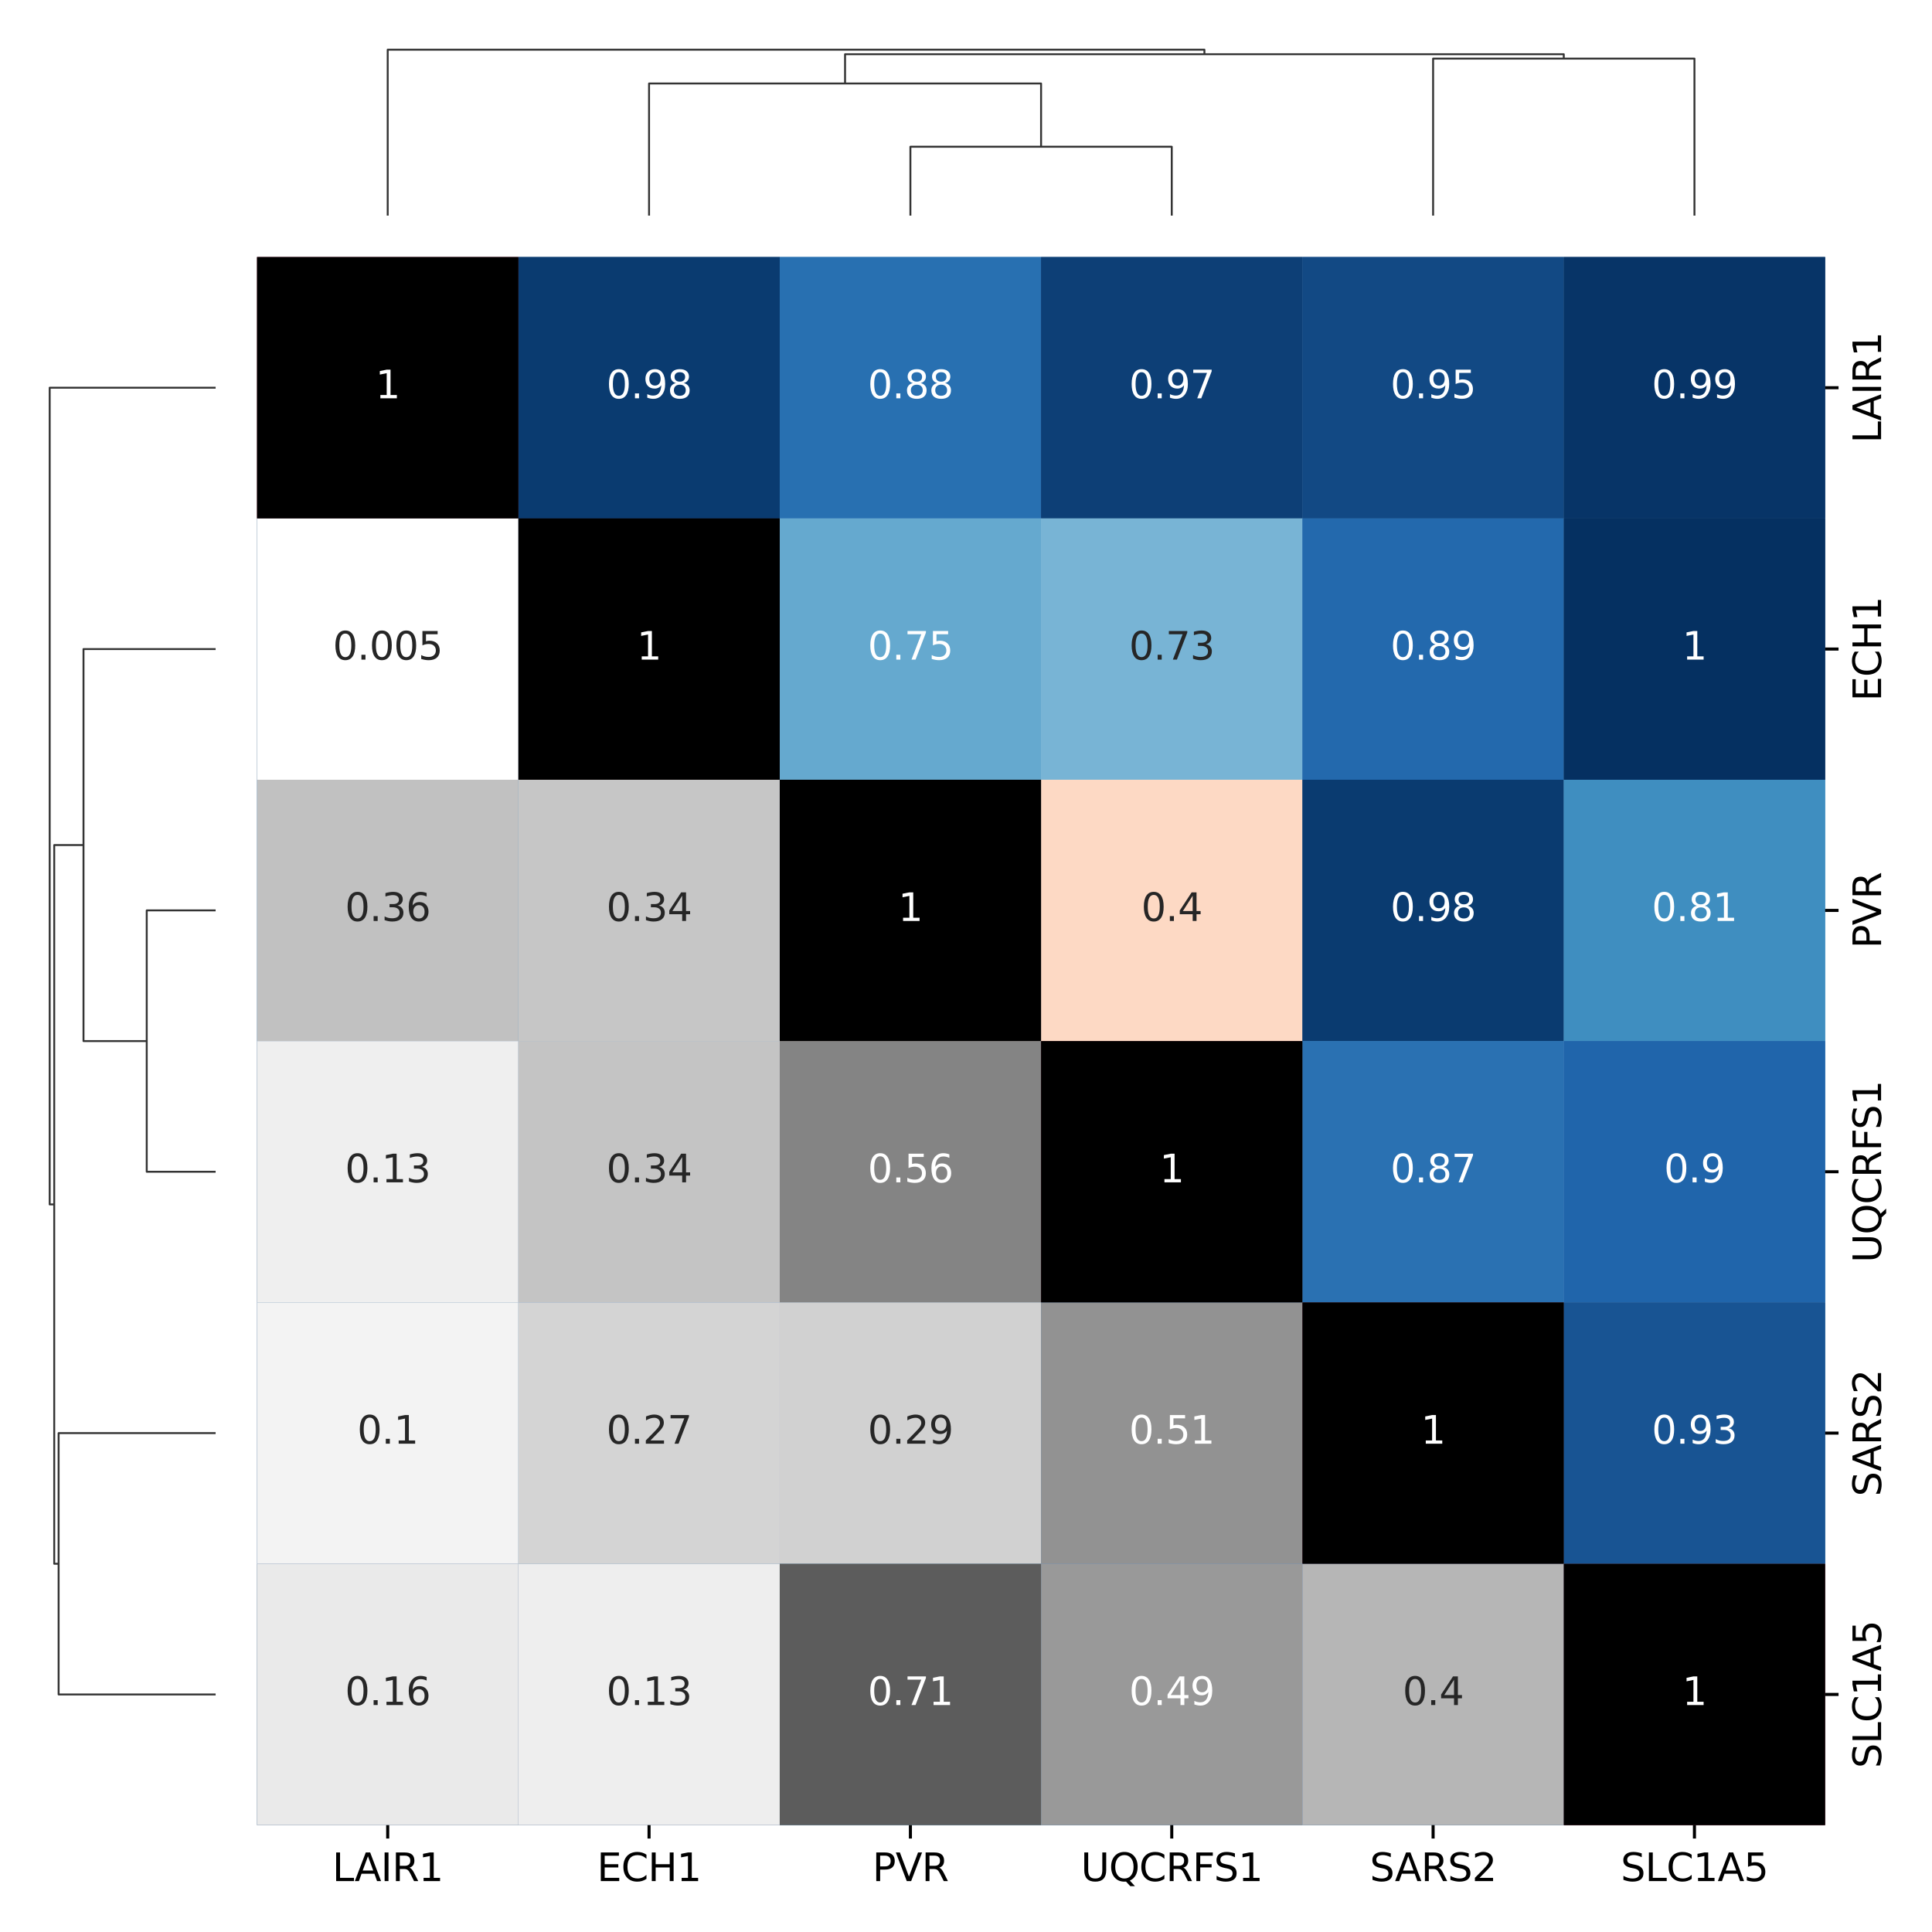<?xml version="1.0" encoding="utf-8" standalone="no"?>
<!DOCTYPE svg PUBLIC "-//W3C//DTD SVG 1.1//EN"
  "http://www.w3.org/Graphics/SVG/1.1/DTD/svg11.dtd">
<svg xmlns:xlink="http://www.w3.org/1999/xlink" width="504pt" height="504pt" viewBox="0 0 504 504" xmlns="http://www.w3.org/2000/svg" version="1.1">
 <defs>
  <style type="text/css">*{stroke-linejoin: round; stroke-linecap: butt}</style>
 </defs>
 <g id="figure_1">
  <g id="patch_1">
   <path d="M 0 504 
L 504 504 
L 504 0 
L 0 0 
z
" style="fill: #ffffff"/>
  </g>
  <g id="axes_1">
   <g id="LineCollection_1">
    <path d="M 56.252 237.497 
L 38.277 237.497 
L 38.277 305.675 
L 56.252 305.675 
" clip-path="url(#p109a565d0f)" style="fill: none; stroke: #333333; stroke-width: 0.5"/>
    <path d="M 56.252 169.319 
L 21.783 169.319 
L 21.783 271.586 
L 38.277 271.586 
" clip-path="url(#p109a565d0f)" style="fill: none; stroke: #333333; stroke-width: 0.5"/>
    <path d="M 56.252 373.853 
L 15.291 373.853 
L 15.291 442.031 
L 56.252 442.031 
" clip-path="url(#p109a565d0f)" style="fill: none; stroke: #333333; stroke-width: 0.5"/>
    <path d="M 21.783 220.452 
L 14.146 220.452 
L 14.146 407.942 
L 15.291 407.942 
" clip-path="url(#p109a565d0f)" style="fill: none; stroke: #333333; stroke-width: 0.5"/>
    <path d="M 56.252 101.141 
L 12.964 101.141 
L 12.964 314.197 
L 14.146 314.197 
" clip-path="url(#p109a565d0f)" style="fill: none; stroke: #333333; stroke-width: 0.5"/>
   </g>
  </g>
  <g id="axes_2">
   <g id="LineCollection_2">
    <path d="M 237.497 56.252 
L 237.497 38.277 
L 305.675 38.277 
L 305.675 56.252 
" clip-path="url(#p19ea084984)" style="fill: none; stroke: #333333; stroke-width: 0.5"/>
    <path d="M 169.319 56.252 
L 169.319 21.783 
L 271.586 21.783 
L 271.586 38.277 
" clip-path="url(#p19ea084984)" style="fill: none; stroke: #333333; stroke-width: 0.5"/>
    <path d="M 373.853 56.252 
L 373.853 15.291 
L 442.031 15.291 
L 442.031 56.252 
" clip-path="url(#p19ea084984)" style="fill: none; stroke: #333333; stroke-width: 0.5"/>
    <path d="M 220.452 21.783 
L 220.452 14.146 
L 407.942 14.146 
L 407.942 15.291 
" clip-path="url(#p19ea084984)" style="fill: none; stroke: #333333; stroke-width: 0.5"/>
    <path d="M 101.141 56.252 
L 101.141 12.964 
L 314.197 12.964 
L 314.197 14.146 
" clip-path="url(#p19ea084984)" style="fill: none; stroke: #333333; stroke-width: 0.5"/>
   </g>
  </g>
  <g id="axes_3">
   <g id="patch_2">
    <path d="M 67.052 476.12 
L 476.12 476.12 
L 476.12 67.052 
L 67.052 67.052 
z
" style="fill: #ffffff"/>
   </g>
   <g id="QuadMesh_1">
    <path d="M 67.052 67.052 
L 135.23 67.052 
L 135.23 135.23 
L 67.052 135.23 
L 67.052 67.052 
" clip-path="url(#p351b57fe82)" style="fill: #67001f"/>
    <path d="M 135.23 67.052 
L 203.408 67.052 
L 203.408 135.23 
L 135.23 135.23 
L 135.23 67.052 
" clip-path="url(#p351b57fe82)" style="fill: #0a3b70"/>
    <path d="M 203.408 67.052 
L 271.586 67.052 
L 271.586 135.23 
L 203.408 135.23 
L 203.408 67.052 
" clip-path="url(#p351b57fe82)" style="fill: #2870b1"/>
    <path d="M 271.586 67.052 
L 339.764 67.052 
L 339.764 135.23 
L 271.586 135.23 
L 271.586 67.052 
" clip-path="url(#p351b57fe82)" style="fill: #0d3f76"/>
    <path d="M 339.764 67.052 
L 407.942 67.052 
L 407.942 135.23 
L 339.764 135.23 
L 339.764 67.052 
" clip-path="url(#p351b57fe82)" style="fill: #124984"/>
    <path d="M 407.942 67.052 
L 476.12 67.052 
L 476.12 135.23 
L 407.942 135.23 
L 407.942 67.052 
" clip-path="url(#p351b57fe82)" style="fill: #073467"/>
    <path d="M 67.052 135.23 
L 135.23 135.23 
L 135.23 203.408 
L 67.052 203.408 
L 67.052 135.23 
" clip-path="url(#p351b57fe82)" style="fill: #0a3b70"/>
    <path d="M 135.23 135.23 
L 203.408 135.23 
L 203.408 203.408 
L 135.23 203.408 
L 135.23 135.23 
" clip-path="url(#p351b57fe82)" style="fill: #67001f"/>
    <path d="M 203.408 135.23 
L 271.586 135.23 
L 271.586 203.408 
L 203.408 203.408 
L 203.408 135.23 
" clip-path="url(#p351b57fe82)" style="fill: #65a9cf"/>
    <path d="M 271.586 135.23 
L 339.764 135.23 
L 339.764 203.408 
L 271.586 203.408 
L 271.586 135.23 
" clip-path="url(#p351b57fe82)" style="fill: #78b4d5"/>
    <path d="M 339.764 135.23 
L 407.942 135.23 
L 407.942 203.408 
L 339.764 203.408 
L 339.764 135.23 
" clip-path="url(#p351b57fe82)" style="fill: #2369ad"/>
    <path d="M 407.942 135.23 
L 476.12 135.23 
L 476.12 203.408 
L 407.942 203.408 
L 407.942 135.23 
" clip-path="url(#p351b57fe82)" style="fill: #053061"/>
    <path d="M 67.052 203.408 
L 135.23 203.408 
L 135.23 271.586 
L 67.052 271.586 
L 67.052 203.408 
" clip-path="url(#p351b57fe82)" style="fill: #2870b1"/>
    <path d="M 135.23 203.408 
L 203.408 203.408 
L 203.408 271.586 
L 135.23 271.586 
L 135.23 203.408 
" clip-path="url(#p351b57fe82)" style="fill: #65a9cf"/>
    <path d="M 203.408 203.408 
L 271.586 203.408 
L 271.586 271.586 
L 203.408 271.586 
L 203.408 203.408 
" clip-path="url(#p351b57fe82)" style="fill: #67001f"/>
    <path d="M 271.586 203.408 
L 339.764 203.408 
L 339.764 271.586 
L 271.586 271.586 
L 271.586 203.408 
" clip-path="url(#p351b57fe82)" style="fill: #fdd9c4"/>
    <path d="M 339.764 203.408 
L 407.942 203.408 
L 407.942 271.586 
L 339.764 271.586 
L 339.764 203.408 
" clip-path="url(#p351b57fe82)" style="fill: #0a3b70"/>
    <path d="M 407.942 203.408 
L 476.12 203.408 
L 476.12 271.586 
L 407.942 271.586 
L 407.942 203.408 
" clip-path="url(#p351b57fe82)" style="fill: #3f8ec0"/>
    <path d="M 67.052 271.586 
L 135.23 271.586 
L 135.23 339.764 
L 67.052 339.764 
L 67.052 271.586 
" clip-path="url(#p351b57fe82)" style="fill: #0d3f76"/>
    <path d="M 135.23 271.586 
L 203.408 271.586 
L 203.408 339.764 
L 135.23 339.764 
L 135.23 271.586 
" clip-path="url(#p351b57fe82)" style="fill: #78b4d5"/>
    <path d="M 203.408 271.586 
L 271.586 271.586 
L 271.586 339.764 
L 203.408 339.764 
L 203.408 271.586 
" clip-path="url(#p351b57fe82)" style="fill: #fdd9c4"/>
    <path d="M 271.586 271.586 
L 339.764 271.586 
L 339.764 339.764 
L 271.586 339.764 
L 271.586 271.586 
" clip-path="url(#p351b57fe82)" style="fill: #67001f"/>
    <path d="M 339.764 271.586 
L 407.942 271.586 
L 407.942 339.764 
L 339.764 339.764 
L 339.764 271.586 
" clip-path="url(#p351b57fe82)" style="fill: #2a71b2"/>
    <path d="M 407.942 271.586 
L 476.12 271.586 
L 476.12 339.764 
L 407.942 339.764 
L 407.942 271.586 
" clip-path="url(#p351b57fe82)" style="fill: #2065ab"/>
    <path d="M 67.052 339.764 
L 135.23 339.764 
L 135.23 407.942 
L 67.052 407.942 
L 67.052 339.764 
" clip-path="url(#p351b57fe82)" style="fill: #124984"/>
    <path d="M 135.23 339.764 
L 203.408 339.764 
L 203.408 407.942 
L 135.23 407.942 
L 135.23 339.764 
" clip-path="url(#p351b57fe82)" style="fill: #2369ad"/>
    <path d="M 203.408 339.764 
L 271.586 339.764 
L 271.586 407.942 
L 203.408 407.942 
L 203.408 339.764 
" clip-path="url(#p351b57fe82)" style="fill: #0a3b70"/>
    <path d="M 271.586 339.764 
L 339.764 339.764 
L 339.764 407.942 
L 271.586 407.942 
L 271.586 339.764 
" clip-path="url(#p351b57fe82)" style="fill: #2a71b2"/>
    <path d="M 339.764 339.764 
L 407.942 339.764 
L 407.942 407.942 
L 339.764 407.942 
L 339.764 339.764 
" clip-path="url(#p351b57fe82)" style="fill: #67001f"/>
    <path d="M 407.942 339.764 
L 476.12 339.764 
L 476.12 407.942 
L 407.942 407.942 
L 407.942 339.764 
" clip-path="url(#p351b57fe82)" style="fill: #185493"/>
    <path d="M 67.052 407.942 
L 135.23 407.942 
L 135.23 476.12 
L 67.052 476.12 
L 67.052 407.942 
" clip-path="url(#p351b57fe82)" style="fill: #073467"/>
    <path d="M 135.23 407.942 
L 203.408 407.942 
L 203.408 476.12 
L 135.23 476.12 
L 135.23 407.942 
" clip-path="url(#p351b57fe82)" style="fill: #053061"/>
    <path d="M 203.408 407.942 
L 271.586 407.942 
L 271.586 476.12 
L 203.408 476.12 
L 203.408 407.942 
" clip-path="url(#p351b57fe82)" style="fill: #3f8ec0"/>
    <path d="M 271.586 407.942 
L 339.764 407.942 
L 339.764 476.12 
L 271.586 476.12 
L 271.586 407.942 
" clip-path="url(#p351b57fe82)" style="fill: #2065ab"/>
    <path d="M 339.764 407.942 
L 407.942 407.942 
L 407.942 476.12 
L 339.764 476.12 
L 339.764 407.942 
" clip-path="url(#p351b57fe82)" style="fill: #185493"/>
    <path d="M 407.942 407.942 
L 476.12 407.942 
L 476.12 476.12 
L 407.942 476.12 
L 407.942 407.942 
" clip-path="url(#p351b57fe82)" style="fill: #67001f"/>
   </g>
   <g id="QuadMesh_2">
    <path d="M 67.052 67.052 
L 135.23 67.052 
L 135.23 135.23 
L 67.052 135.23 
L 67.052 67.052 
" clip-path="url(#p351b57fe82)" style="fill: none"/>
    <path d="M 135.23 67.052 
L 203.408 67.052 
L 203.408 135.23 
L 135.23 135.23 
L 135.23 67.052 
" clip-path="url(#p351b57fe82)" style="fill: #0a3b70"/>
    <path d="M 203.408 67.052 
L 271.586 67.052 
L 271.586 135.23 
L 203.408 135.23 
L 203.408 67.052 
" clip-path="url(#p351b57fe82)" style="fill: #2870b1"/>
    <path d="M 271.586 67.052 
L 339.764 67.052 
L 339.764 135.23 
L 271.586 135.23 
L 271.586 67.052 
" clip-path="url(#p351b57fe82)" style="fill: #0d3f76"/>
    <path d="M 339.764 67.052 
L 407.942 67.052 
L 407.942 135.23 
L 339.764 135.23 
L 339.764 67.052 
" clip-path="url(#p351b57fe82)" style="fill: #124984"/>
    <path d="M 407.942 67.052 
L 476.12 67.052 
L 476.12 135.23 
L 407.942 135.23 
L 407.942 67.052 
" clip-path="url(#p351b57fe82)" style="fill: #073467"/>
    <path d="M 67.052 135.23 
L 135.23 135.23 
L 135.23 203.408 
L 67.052 203.408 
L 67.052 135.23 
" clip-path="url(#p351b57fe82)" style="fill: none"/>
    <path d="M 135.23 135.23 
L 203.408 135.23 
L 203.408 203.408 
L 135.23 203.408 
L 135.23 135.23 
" clip-path="url(#p351b57fe82)" style="fill: none"/>
    <path d="M 203.408 135.23 
L 271.586 135.23 
L 271.586 203.408 
L 203.408 203.408 
L 203.408 135.23 
" clip-path="url(#p351b57fe82)" style="fill: #65a9cf"/>
    <path d="M 271.586 135.23 
L 339.764 135.23 
L 339.764 203.408 
L 271.586 203.408 
L 271.586 135.23 
" clip-path="url(#p351b57fe82)" style="fill: #78b4d5"/>
    <path d="M 339.764 135.23 
L 407.942 135.23 
L 407.942 203.408 
L 339.764 203.408 
L 339.764 135.23 
" clip-path="url(#p351b57fe82)" style="fill: #2369ad"/>
    <path d="M 407.942 135.23 
L 476.12 135.23 
L 476.12 203.408 
L 407.942 203.408 
L 407.942 135.23 
" clip-path="url(#p351b57fe82)" style="fill: #053061"/>
    <path d="M 67.052 203.408 
L 135.23 203.408 
L 135.23 271.586 
L 67.052 271.586 
L 67.052 203.408 
" clip-path="url(#p351b57fe82)" style="fill: none"/>
    <path d="M 135.23 203.408 
L 203.408 203.408 
L 203.408 271.586 
L 135.23 271.586 
L 135.23 203.408 
" clip-path="url(#p351b57fe82)" style="fill: none"/>
    <path d="M 203.408 203.408 
L 271.586 203.408 
L 271.586 271.586 
L 203.408 271.586 
L 203.408 203.408 
" clip-path="url(#p351b57fe82)" style="fill: none"/>
    <path d="M 271.586 203.408 
L 339.764 203.408 
L 339.764 271.586 
L 271.586 271.586 
L 271.586 203.408 
" clip-path="url(#p351b57fe82)" style="fill: #fdd9c4"/>
    <path d="M 339.764 203.408 
L 407.942 203.408 
L 407.942 271.586 
L 339.764 271.586 
L 339.764 203.408 
" clip-path="url(#p351b57fe82)" style="fill: #0a3b70"/>
    <path d="M 407.942 203.408 
L 476.12 203.408 
L 476.12 271.586 
L 407.942 271.586 
L 407.942 203.408 
" clip-path="url(#p351b57fe82)" style="fill: #3f8ec0"/>
    <path d="M 67.052 271.586 
L 135.23 271.586 
L 135.23 339.764 
L 67.052 339.764 
L 67.052 271.586 
" clip-path="url(#p351b57fe82)" style="fill: none"/>
    <path d="M 135.23 271.586 
L 203.408 271.586 
L 203.408 339.764 
L 135.23 339.764 
L 135.23 271.586 
" clip-path="url(#p351b57fe82)" style="fill: none"/>
    <path d="M 203.408 271.586 
L 271.586 271.586 
L 271.586 339.764 
L 203.408 339.764 
L 203.408 271.586 
" clip-path="url(#p351b57fe82)" style="fill: none"/>
    <path d="M 271.586 271.586 
L 339.764 271.586 
L 339.764 339.764 
L 271.586 339.764 
L 271.586 271.586 
" clip-path="url(#p351b57fe82)" style="fill: none"/>
    <path d="M 339.764 271.586 
L 407.942 271.586 
L 407.942 339.764 
L 339.764 339.764 
L 339.764 271.586 
" clip-path="url(#p351b57fe82)" style="fill: #2a71b2"/>
    <path d="M 407.942 271.586 
L 476.12 271.586 
L 476.12 339.764 
L 407.942 339.764 
L 407.942 271.586 
" clip-path="url(#p351b57fe82)" style="fill: #2065ab"/>
    <path d="M 67.052 339.764 
L 135.23 339.764 
L 135.23 407.942 
L 67.052 407.942 
L 67.052 339.764 
" clip-path="url(#p351b57fe82)" style="fill: none"/>
    <path d="M 135.23 339.764 
L 203.408 339.764 
L 203.408 407.942 
L 135.23 407.942 
L 135.23 339.764 
" clip-path="url(#p351b57fe82)" style="fill: none"/>
    <path d="M 203.408 339.764 
L 271.586 339.764 
L 271.586 407.942 
L 203.408 407.942 
L 203.408 339.764 
" clip-path="url(#p351b57fe82)" style="fill: none"/>
    <path d="M 271.586 339.764 
L 339.764 339.764 
L 339.764 407.942 
L 271.586 407.942 
L 271.586 339.764 
" clip-path="url(#p351b57fe82)" style="fill: none"/>
    <path d="M 339.764 339.764 
L 407.942 339.764 
L 407.942 407.942 
L 339.764 407.942 
L 339.764 339.764 
" clip-path="url(#p351b57fe82)" style="fill: none"/>
    <path d="M 407.942 339.764 
L 476.12 339.764 
L 476.12 407.942 
L 407.942 407.942 
L 407.942 339.764 
" clip-path="url(#p351b57fe82)" style="fill: #185493"/>
    <path d="M 67.052 407.942 
L 135.23 407.942 
L 135.23 476.12 
L 67.052 476.12 
L 67.052 407.942 
" clip-path="url(#p351b57fe82)" style="fill: none"/>
    <path d="M 135.23 407.942 
L 203.408 407.942 
L 203.408 476.12 
L 135.23 476.12 
L 135.23 407.942 
" clip-path="url(#p351b57fe82)" style="fill: none"/>
    <path d="M 203.408 407.942 
L 271.586 407.942 
L 271.586 476.12 
L 203.408 476.12 
L 203.408 407.942 
" clip-path="url(#p351b57fe82)" style="fill: none"/>
    <path d="M 271.586 407.942 
L 339.764 407.942 
L 339.764 476.12 
L 271.586 476.12 
L 271.586 407.942 
" clip-path="url(#p351b57fe82)" style="fill: none"/>
    <path d="M 339.764 407.942 
L 407.942 407.942 
L 407.942 476.12 
L 339.764 476.12 
L 339.764 407.942 
" clip-path="url(#p351b57fe82)" style="fill: none"/>
    <path d="M 407.942 407.942 
L 476.12 407.942 
L 476.12 476.12 
L 407.942 476.12 
L 407.942 407.942 
" clip-path="url(#p351b57fe82)" style="fill: none"/>
   </g>
   <g id="QuadMesh_3">
    <path d="M 67.052 67.052 
L 135.23 67.052 
L 135.23 135.23 
L 67.052 135.23 
L 67.052 67.052 
" clip-path="url(#p351b57fe82)" style="fill: none"/>
    <path d="M 135.23 67.052 
L 203.408 67.052 
L 203.408 135.23 
L 135.23 135.23 
L 135.23 67.052 
" clip-path="url(#p351b57fe82)" style="fill: none"/>
    <path d="M 203.408 67.052 
L 271.586 67.052 
L 271.586 135.23 
L 203.408 135.23 
L 203.408 67.052 
" clip-path="url(#p351b57fe82)" style="fill: none"/>
    <path d="M 271.586 67.052 
L 339.764 67.052 
L 339.764 135.23 
L 271.586 135.23 
L 271.586 67.052 
" clip-path="url(#p351b57fe82)" style="fill: none"/>
    <path d="M 339.764 67.052 
L 407.942 67.052 
L 407.942 135.23 
L 339.764 135.23 
L 339.764 67.052 
" clip-path="url(#p351b57fe82)" style="fill: none"/>
    <path d="M 407.942 67.052 
L 476.12 67.052 
L 476.12 135.23 
L 407.942 135.23 
L 407.942 67.052 
" clip-path="url(#p351b57fe82)" style="fill: none"/>
    <path d="M 67.052 135.23 
L 135.23 135.23 
L 135.23 203.408 
L 67.052 203.408 
L 67.052 135.23 
" clip-path="url(#p351b57fe82)" style="fill: #ffffff"/>
    <path d="M 135.23 135.23 
L 203.408 135.23 
L 203.408 203.408 
L 135.23 203.408 
L 135.23 135.23 
" clip-path="url(#p351b57fe82)" style="fill: none"/>
    <path d="M 203.408 135.23 
L 271.586 135.23 
L 271.586 203.408 
L 203.408 203.408 
L 203.408 135.23 
" clip-path="url(#p351b57fe82)" style="fill: none"/>
    <path d="M 271.586 135.23 
L 339.764 135.23 
L 339.764 203.408 
L 271.586 203.408 
L 271.586 135.23 
" clip-path="url(#p351b57fe82)" style="fill: none"/>
    <path d="M 339.764 135.23 
L 407.942 135.23 
L 407.942 203.408 
L 339.764 203.408 
L 339.764 135.23 
" clip-path="url(#p351b57fe82)" style="fill: none"/>
    <path d="M 407.942 135.23 
L 476.12 135.23 
L 476.12 203.408 
L 407.942 203.408 
L 407.942 135.23 
" clip-path="url(#p351b57fe82)" style="fill: none"/>
    <path d="M 67.052 203.408 
L 135.23 203.408 
L 135.23 271.586 
L 67.052 271.586 
L 67.052 203.408 
" clip-path="url(#p351b57fe82)" style="fill: #c1c1c1"/>
    <path d="M 135.23 203.408 
L 203.408 203.408 
L 203.408 271.586 
L 135.23 271.586 
L 135.23 203.408 
" clip-path="url(#p351b57fe82)" style="fill: #c6c6c6"/>
    <path d="M 203.408 203.408 
L 271.586 203.408 
L 271.586 271.586 
L 203.408 271.586 
L 203.408 203.408 
" clip-path="url(#p351b57fe82)" style="fill: none"/>
    <path d="M 271.586 203.408 
L 339.764 203.408 
L 339.764 271.586 
L 271.586 271.586 
L 271.586 203.408 
" clip-path="url(#p351b57fe82)" style="fill: none"/>
    <path d="M 339.764 203.408 
L 407.942 203.408 
L 407.942 271.586 
L 339.764 271.586 
L 339.764 203.408 
" clip-path="url(#p351b57fe82)" style="fill: none"/>
    <path d="M 407.942 203.408 
L 476.12 203.408 
L 476.12 271.586 
L 407.942 271.586 
L 407.942 203.408 
" clip-path="url(#p351b57fe82)" style="fill: none"/>
    <path d="M 67.052 271.586 
L 135.23 271.586 
L 135.23 339.764 
L 67.052 339.764 
L 67.052 271.586 
" clip-path="url(#p351b57fe82)" style="fill: #efefef"/>
    <path d="M 135.23 271.586 
L 203.408 271.586 
L 203.408 339.764 
L 135.23 339.764 
L 135.23 271.586 
" clip-path="url(#p351b57fe82)" style="fill: #c4c4c4"/>
    <path d="M 203.408 271.586 
L 271.586 271.586 
L 271.586 339.764 
L 203.408 339.764 
L 203.408 271.586 
" clip-path="url(#p351b57fe82)" style="fill: #848484"/>
    <path d="M 271.586 271.586 
L 339.764 271.586 
L 339.764 339.764 
L 271.586 339.764 
L 271.586 271.586 
" clip-path="url(#p351b57fe82)" style="fill: none"/>
    <path d="M 339.764 271.586 
L 407.942 271.586 
L 407.942 339.764 
L 339.764 339.764 
L 339.764 271.586 
" clip-path="url(#p351b57fe82)" style="fill: none"/>
    <path d="M 407.942 271.586 
L 476.12 271.586 
L 476.12 339.764 
L 407.942 339.764 
L 407.942 271.586 
" clip-path="url(#p351b57fe82)" style="fill: none"/>
    <path d="M 67.052 339.764 
L 135.23 339.764 
L 135.23 407.942 
L 67.052 407.942 
L 67.052 339.764 
" clip-path="url(#p351b57fe82)" style="fill: #f3f3f3"/>
    <path d="M 135.23 339.764 
L 203.408 339.764 
L 203.408 407.942 
L 135.23 407.942 
L 135.23 339.764 
" clip-path="url(#p351b57fe82)" style="fill: #d4d4d4"/>
    <path d="M 203.408 339.764 
L 271.586 339.764 
L 271.586 407.942 
L 203.408 407.942 
L 203.408 339.764 
" clip-path="url(#p351b57fe82)" style="fill: #d1d1d1"/>
    <path d="M 271.586 339.764 
L 339.764 339.764 
L 339.764 407.942 
L 271.586 407.942 
L 271.586 339.764 
" clip-path="url(#p351b57fe82)" style="fill: #929292"/>
    <path d="M 339.764 339.764 
L 407.942 339.764 
L 407.942 407.942 
L 339.764 407.942 
L 339.764 339.764 
" clip-path="url(#p351b57fe82)" style="fill: none"/>
    <path d="M 407.942 339.764 
L 476.12 339.764 
L 476.12 407.942 
L 407.942 407.942 
L 407.942 339.764 
" clip-path="url(#p351b57fe82)" style="fill: none"/>
    <path d="M 67.052 407.942 
L 135.23 407.942 
L 135.23 476.12 
L 67.052 476.12 
L 67.052 407.942 
" clip-path="url(#p351b57fe82)" style="fill: #eaeaea"/>
    <path d="M 135.23 407.942 
L 203.408 407.942 
L 203.408 476.12 
L 135.23 476.12 
L 135.23 407.942 
" clip-path="url(#p351b57fe82)" style="fill: #eeeeee"/>
    <path d="M 203.408 407.942 
L 271.586 407.942 
L 271.586 476.12 
L 203.408 476.12 
L 203.408 407.942 
" clip-path="url(#p351b57fe82)" style="fill: #5c5c5c"/>
    <path d="M 271.586 407.942 
L 339.764 407.942 
L 339.764 476.12 
L 271.586 476.12 
L 271.586 407.942 
" clip-path="url(#p351b57fe82)" style="fill: #999999"/>
    <path d="M 339.764 407.942 
L 407.942 407.942 
L 407.942 476.12 
L 339.764 476.12 
L 339.764 407.942 
" clip-path="url(#p351b57fe82)" style="fill: #b6b6b6"/>
    <path d="M 407.942 407.942 
L 476.12 407.942 
L 476.12 476.12 
L 407.942 476.12 
L 407.942 407.942 
" clip-path="url(#p351b57fe82)" style="fill: none"/>
   </g>
   <g id="QuadMesh_4">
    <path d="M 67.052 67.052 
L 135.23 67.052 
L 135.23 135.23 
L 67.052 135.23 
L 67.052 67.052 
" clip-path="url(#p351b57fe82)"/>
    <path d="M 135.23 67.052 
L 203.408 67.052 
L 203.408 135.23 
L 135.23 135.23 
L 135.23 67.052 
" clip-path="url(#p351b57fe82)" style="fill: none"/>
    <path d="M 203.408 67.052 
L 271.586 67.052 
L 271.586 135.23 
L 203.408 135.23 
L 203.408 67.052 
" clip-path="url(#p351b57fe82)" style="fill: none"/>
    <path d="M 271.586 67.052 
L 339.764 67.052 
L 339.764 135.23 
L 271.586 135.23 
L 271.586 67.052 
" clip-path="url(#p351b57fe82)" style="fill: none"/>
    <path d="M 339.764 67.052 
L 407.942 67.052 
L 407.942 135.23 
L 339.764 135.23 
L 339.764 67.052 
" clip-path="url(#p351b57fe82)" style="fill: none"/>
    <path d="M 407.942 67.052 
L 476.12 67.052 
L 476.12 135.23 
L 407.942 135.23 
L 407.942 67.052 
" clip-path="url(#p351b57fe82)" style="fill: none"/>
    <path d="M 67.052 135.23 
L 135.23 135.23 
L 135.23 203.408 
L 67.052 203.408 
L 67.052 135.23 
" clip-path="url(#p351b57fe82)" style="fill: none"/>
    <path d="M 135.23 135.23 
L 203.408 135.23 
L 203.408 203.408 
L 135.23 203.408 
L 135.23 135.23 
" clip-path="url(#p351b57fe82)"/>
    <path d="M 203.408 135.23 
L 271.586 135.23 
L 271.586 203.408 
L 203.408 203.408 
L 203.408 135.23 
" clip-path="url(#p351b57fe82)" style="fill: none"/>
    <path d="M 271.586 135.23 
L 339.764 135.23 
L 339.764 203.408 
L 271.586 203.408 
L 271.586 135.23 
" clip-path="url(#p351b57fe82)" style="fill: none"/>
    <path d="M 339.764 135.23 
L 407.942 135.23 
L 407.942 203.408 
L 339.764 203.408 
L 339.764 135.23 
" clip-path="url(#p351b57fe82)" style="fill: none"/>
    <path d="M 407.942 135.23 
L 476.12 135.23 
L 476.12 203.408 
L 407.942 203.408 
L 407.942 135.23 
" clip-path="url(#p351b57fe82)" style="fill: none"/>
    <path d="M 67.052 203.408 
L 135.23 203.408 
L 135.23 271.586 
L 67.052 271.586 
L 67.052 203.408 
" clip-path="url(#p351b57fe82)" style="fill: none"/>
    <path d="M 135.23 203.408 
L 203.408 203.408 
L 203.408 271.586 
L 135.23 271.586 
L 135.23 203.408 
" clip-path="url(#p351b57fe82)" style="fill: none"/>
    <path d="M 203.408 203.408 
L 271.586 203.408 
L 271.586 271.586 
L 203.408 271.586 
L 203.408 203.408 
" clip-path="url(#p351b57fe82)"/>
    <path d="M 271.586 203.408 
L 339.764 203.408 
L 339.764 271.586 
L 271.586 271.586 
L 271.586 203.408 
" clip-path="url(#p351b57fe82)" style="fill: none"/>
    <path d="M 339.764 203.408 
L 407.942 203.408 
L 407.942 271.586 
L 339.764 271.586 
L 339.764 203.408 
" clip-path="url(#p351b57fe82)" style="fill: none"/>
    <path d="M 407.942 203.408 
L 476.12 203.408 
L 476.12 271.586 
L 407.942 271.586 
L 407.942 203.408 
" clip-path="url(#p351b57fe82)" style="fill: none"/>
    <path d="M 67.052 271.586 
L 135.23 271.586 
L 135.23 339.764 
L 67.052 339.764 
L 67.052 271.586 
" clip-path="url(#p351b57fe82)" style="fill: none"/>
    <path d="M 135.23 271.586 
L 203.408 271.586 
L 203.408 339.764 
L 135.23 339.764 
L 135.23 271.586 
" clip-path="url(#p351b57fe82)" style="fill: none"/>
    <path d="M 203.408 271.586 
L 271.586 271.586 
L 271.586 339.764 
L 203.408 339.764 
L 203.408 271.586 
" clip-path="url(#p351b57fe82)" style="fill: none"/>
    <path d="M 271.586 271.586 
L 339.764 271.586 
L 339.764 339.764 
L 271.586 339.764 
L 271.586 271.586 
" clip-path="url(#p351b57fe82)"/>
    <path d="M 339.764 271.586 
L 407.942 271.586 
L 407.942 339.764 
L 339.764 339.764 
L 339.764 271.586 
" clip-path="url(#p351b57fe82)" style="fill: none"/>
    <path d="M 407.942 271.586 
L 476.12 271.586 
L 476.12 339.764 
L 407.942 339.764 
L 407.942 271.586 
" clip-path="url(#p351b57fe82)" style="fill: none"/>
    <path d="M 67.052 339.764 
L 135.23 339.764 
L 135.23 407.942 
L 67.052 407.942 
L 67.052 339.764 
" clip-path="url(#p351b57fe82)" style="fill: none"/>
    <path d="M 135.23 339.764 
L 203.408 339.764 
L 203.408 407.942 
L 135.23 407.942 
L 135.23 339.764 
" clip-path="url(#p351b57fe82)" style="fill: none"/>
    <path d="M 203.408 339.764 
L 271.586 339.764 
L 271.586 407.942 
L 203.408 407.942 
L 203.408 339.764 
" clip-path="url(#p351b57fe82)" style="fill: none"/>
    <path d="M 271.586 339.764 
L 339.764 339.764 
L 339.764 407.942 
L 271.586 407.942 
L 271.586 339.764 
" clip-path="url(#p351b57fe82)" style="fill: none"/>
    <path d="M 339.764 339.764 
L 407.942 339.764 
L 407.942 407.942 
L 339.764 407.942 
L 339.764 339.764 
" clip-path="url(#p351b57fe82)"/>
    <path d="M 407.942 339.764 
L 476.12 339.764 
L 476.12 407.942 
L 407.942 407.942 
L 407.942 339.764 
" clip-path="url(#p351b57fe82)" style="fill: none"/>
    <path d="M 67.052 407.942 
L 135.23 407.942 
L 135.23 476.12 
L 67.052 476.12 
L 67.052 407.942 
" clip-path="url(#p351b57fe82)" style="fill: none"/>
    <path d="M 135.23 407.942 
L 203.408 407.942 
L 203.408 476.12 
L 135.23 476.12 
L 135.23 407.942 
" clip-path="url(#p351b57fe82)" style="fill: none"/>
    <path d="M 203.408 407.942 
L 271.586 407.942 
L 271.586 476.12 
L 203.408 476.12 
L 203.408 407.942 
" clip-path="url(#p351b57fe82)" style="fill: none"/>
    <path d="M 271.586 407.942 
L 339.764 407.942 
L 339.764 476.12 
L 271.586 476.12 
L 271.586 407.942 
" clip-path="url(#p351b57fe82)" style="fill: none"/>
    <path d="M 339.764 407.942 
L 407.942 407.942 
L 407.942 476.12 
L 339.764 476.12 
L 339.764 407.942 
" clip-path="url(#p351b57fe82)" style="fill: none"/>
    <path d="M 407.942 407.942 
L 476.12 407.942 
L 476.12 476.12 
L 407.942 476.12 
L 407.942 407.942 
" clip-path="url(#p351b57fe82)"/>
   </g>
   <g id="matplotlib.axis_1">
    <g id="xtick_1">
     <g id="line2d_1">
      <defs>
       <path id="m6e08a5d9ad" d="M 0 0 
L 0 3.5 
" style="stroke: #000000; stroke-width: 0.8"/>
      </defs>
      <g>
       <use xlink:href="#m6e08a5d9ad" x="101.141" y="476.12" style="stroke: #000000; stroke-width: 0.8"/>
      </g>
     </g>
     <g id="text_1">
      <!-- LAIR1 -->
      <g transform="translate(86.692 490.718) scale(0.1 -0.1)">
       <defs>
        <path id="DejaVuSans-4c" d="M 628 4666 
L 1259 4666 
L 1259 531 
L 3531 531 
L 3531 0 
L 628 0 
L 628 4666 
z
" transform="scale(0.016)"/>
        <path id="DejaVuSans-41" d="M 2188 4044 
L 1331 1722 
L 3047 1722 
L 2188 4044 
z
M 1831 4666 
L 2547 4666 
L 4325 0 
L 3669 0 
L 3244 1197 
L 1141 1197 
L 716 0 
L 50 0 
L 1831 4666 
z
" transform="scale(0.016)"/>
        <path id="DejaVuSans-49" d="M 628 4666 
L 1259 4666 
L 1259 0 
L 628 0 
L 628 4666 
z
" transform="scale(0.016)"/>
        <path id="DejaVuSans-52" d="M 2841 2188 
Q 3044 2119 3236 1894 
Q 3428 1669 3622 1275 
L 4263 0 
L 3584 0 
L 2988 1197 
Q 2756 1666 2539 1819 
Q 2322 1972 1947 1972 
L 1259 1972 
L 1259 0 
L 628 0 
L 628 4666 
L 2053 4666 
Q 2853 4666 3247 4331 
Q 3641 3997 3641 3322 
Q 3641 2881 3436 2590 
Q 3231 2300 2841 2188 
z
M 1259 4147 
L 1259 2491 
L 2053 2491 
Q 2509 2491 2742 2702 
Q 2975 2913 2975 3322 
Q 2975 3731 2742 3939 
Q 2509 4147 2053 4147 
L 1259 4147 
z
" transform="scale(0.016)"/>
        <path id="DejaVuSans-31" d="M 794 531 
L 1825 531 
L 1825 4091 
L 703 3866 
L 703 4441 
L 1819 4666 
L 2450 4666 
L 2450 531 
L 3481 531 
L 3481 0 
L 794 0 
L 794 531 
z
" transform="scale(0.016)"/>
       </defs>
       <use xlink:href="#DejaVuSans-4c"/>
       <use xlink:href="#DejaVuSans-41" x="57.963"/>
       <use xlink:href="#DejaVuSans-49" x="126.371"/>
       <use xlink:href="#DejaVuSans-52" x="155.863"/>
       <use xlink:href="#DejaVuSans-31" x="225.346"/>
      </g>
     </g>
    </g>
    <g id="xtick_2">
     <g id="line2d_2">
      <g>
       <use xlink:href="#m6e08a5d9ad" x="169.319" y="476.12" style="stroke: #000000; stroke-width: 0.8"/>
      </g>
     </g>
     <g id="text_2">
      <!-- ECH1 -->
      <g transform="translate(155.727 490.718) scale(0.1 -0.1)">
       <defs>
        <path id="DejaVuSans-45" d="M 628 4666 
L 3578 4666 
L 3578 4134 
L 1259 4134 
L 1259 2753 
L 3481 2753 
L 3481 2222 
L 1259 2222 
L 1259 531 
L 3634 531 
L 3634 0 
L 628 0 
L 628 4666 
z
" transform="scale(0.016)"/>
        <path id="DejaVuSans-43" d="M 4122 4306 
L 4122 3641 
Q 3803 3938 3442 4084 
Q 3081 4231 2675 4231 
Q 1875 4231 1450 3742 
Q 1025 3253 1025 2328 
Q 1025 1406 1450 917 
Q 1875 428 2675 428 
Q 3081 428 3442 575 
Q 3803 722 4122 1019 
L 4122 359 
Q 3791 134 3420 21 
Q 3050 -91 2638 -91 
Q 1578 -91 968 557 
Q 359 1206 359 2328 
Q 359 3453 968 4101 
Q 1578 4750 2638 4750 
Q 3056 4750 3426 4639 
Q 3797 4528 4122 4306 
z
" transform="scale(0.016)"/>
        <path id="DejaVuSans-48" d="M 628 4666 
L 1259 4666 
L 1259 2753 
L 3553 2753 
L 3553 4666 
L 4184 4666 
L 4184 0 
L 3553 0 
L 3553 2222 
L 1259 2222 
L 1259 0 
L 628 0 
L 628 4666 
z
" transform="scale(0.016)"/>
       </defs>
       <use xlink:href="#DejaVuSans-45"/>
       <use xlink:href="#DejaVuSans-43" x="63.184"/>
       <use xlink:href="#DejaVuSans-48" x="133.008"/>
       <use xlink:href="#DejaVuSans-31" x="208.203"/>
      </g>
     </g>
    </g>
    <g id="xtick_3">
     <g id="line2d_3">
      <g>
       <use xlink:href="#m6e08a5d9ad" x="237.497" y="476.12" style="stroke: #000000; stroke-width: 0.8"/>
      </g>
     </g>
     <g id="text_3">
      <!-- PVR -->
      <g transform="translate(227.588 490.718) scale(0.1 -0.1)">
       <defs>
        <path id="DejaVuSans-50" d="M 1259 4147 
L 1259 2394 
L 2053 2394 
Q 2494 2394 2734 2622 
Q 2975 2850 2975 3272 
Q 2975 3691 2734 3919 
Q 2494 4147 2053 4147 
L 1259 4147 
z
M 628 4666 
L 2053 4666 
Q 2838 4666 3239 4311 
Q 3641 3956 3641 3272 
Q 3641 2581 3239 2228 
Q 2838 1875 2053 1875 
L 1259 1875 
L 1259 0 
L 628 0 
L 628 4666 
z
" transform="scale(0.016)"/>
        <path id="DejaVuSans-56" d="M 1831 0 
L 50 4666 
L 709 4666 
L 2188 738 
L 3669 4666 
L 4325 4666 
L 2547 0 
L 1831 0 
z
" transform="scale(0.016)"/>
       </defs>
       <use xlink:href="#DejaVuSans-50"/>
       <use xlink:href="#DejaVuSans-56" x="60.303"/>
       <use xlink:href="#DejaVuSans-52" x="128.711"/>
      </g>
     </g>
    </g>
    <g id="xtick_4">
     <g id="line2d_4">
      <g>
       <use xlink:href="#m6e08a5d9ad" x="305.675" y="476.12" style="stroke: #000000; stroke-width: 0.8"/>
      </g>
     </g>
     <g id="text_4">
      <!-- UQCRFS1 -->
      <g transform="translate(281.97 490.718) scale(0.1 -0.1)">
       <defs>
        <path id="DejaVuSans-55" d="M 556 4666 
L 1191 4666 
L 1191 1831 
Q 1191 1081 1462 751 
Q 1734 422 2344 422 
Q 2950 422 3222 751 
Q 3494 1081 3494 1831 
L 3494 4666 
L 4128 4666 
L 4128 1753 
Q 4128 841 3676 375 
Q 3225 -91 2344 -91 
Q 1459 -91 1007 375 
Q 556 841 556 1753 
L 556 4666 
z
" transform="scale(0.016)"/>
        <path id="DejaVuSans-51" d="M 2522 4238 
Q 1834 4238 1429 3725 
Q 1025 3213 1025 2328 
Q 1025 1447 1429 934 
Q 1834 422 2522 422 
Q 3209 422 3611 934 
Q 4013 1447 4013 2328 
Q 4013 3213 3611 3725 
Q 3209 4238 2522 4238 
z
M 3406 84 
L 4238 -825 
L 3475 -825 
L 2784 -78 
Q 2681 -84 2626 -87 
Q 2572 -91 2522 -91 
Q 1538 -91 948 567 
Q 359 1225 359 2328 
Q 359 3434 948 4092 
Q 1538 4750 2522 4750 
Q 3503 4750 4090 4092 
Q 4678 3434 4678 2328 
Q 4678 1516 4351 937 
Q 4025 359 3406 84 
z
" transform="scale(0.016)"/>
        <path id="DejaVuSans-46" d="M 628 4666 
L 3309 4666 
L 3309 4134 
L 1259 4134 
L 1259 2759 
L 3109 2759 
L 3109 2228 
L 1259 2228 
L 1259 0 
L 628 0 
L 628 4666 
z
" transform="scale(0.016)"/>
        <path id="DejaVuSans-53" d="M 3425 4513 
L 3425 3897 
Q 3066 4069 2747 4153 
Q 2428 4238 2131 4238 
Q 1616 4238 1336 4038 
Q 1056 3838 1056 3469 
Q 1056 3159 1242 3001 
Q 1428 2844 1947 2747 
L 2328 2669 
Q 3034 2534 3370 2195 
Q 3706 1856 3706 1288 
Q 3706 609 3251 259 
Q 2797 -91 1919 -91 
Q 1588 -91 1214 -16 
Q 841 59 441 206 
L 441 856 
Q 825 641 1194 531 
Q 1563 422 1919 422 
Q 2459 422 2753 634 
Q 3047 847 3047 1241 
Q 3047 1584 2836 1778 
Q 2625 1972 2144 2069 
L 1759 2144 
Q 1053 2284 737 2584 
Q 422 2884 422 3419 
Q 422 4038 858 4394 
Q 1294 4750 2059 4750 
Q 2388 4750 2728 4690 
Q 3069 4631 3425 4513 
z
" transform="scale(0.016)"/>
       </defs>
       <use xlink:href="#DejaVuSans-55"/>
       <use xlink:href="#DejaVuSans-51" x="73.193"/>
       <use xlink:href="#DejaVuSans-43" x="151.904"/>
       <use xlink:href="#DejaVuSans-52" x="221.729"/>
       <use xlink:href="#DejaVuSans-46" x="291.211"/>
       <use xlink:href="#DejaVuSans-53" x="346.98"/>
       <use xlink:href="#DejaVuSans-31" x="410.457"/>
      </g>
     </g>
    </g>
    <g id="xtick_5">
     <g id="line2d_5">
      <g>
       <use xlink:href="#m6e08a5d9ad" x="373.853" y="476.12" style="stroke: #000000; stroke-width: 0.8"/>
      </g>
     </g>
     <g id="text_5">
      <!-- SARS2 -->
      <g transform="translate(357.335 490.718) scale(0.1 -0.1)">
       <defs>
        <path id="DejaVuSans-32" d="M 1228 531 
L 3431 531 
L 3431 0 
L 469 0 
L 469 531 
Q 828 903 1448 1529 
Q 2069 2156 2228 2338 
Q 2531 2678 2651 2914 
Q 2772 3150 2772 3378 
Q 2772 3750 2511 3984 
Q 2250 4219 1831 4219 
Q 1534 4219 1204 4116 
Q 875 4013 500 3803 
L 500 4441 
Q 881 4594 1212 4672 
Q 1544 4750 1819 4750 
Q 2544 4750 2975 4387 
Q 3406 4025 3406 3419 
Q 3406 3131 3298 2873 
Q 3191 2616 2906 2266 
Q 2828 2175 2409 1742 
Q 1991 1309 1228 531 
z
" transform="scale(0.016)"/>
       </defs>
       <use xlink:href="#DejaVuSans-53"/>
       <use xlink:href="#DejaVuSans-41" x="65.352"/>
       <use xlink:href="#DejaVuSans-52" x="133.76"/>
       <use xlink:href="#DejaVuSans-53" x="203.242"/>
       <use xlink:href="#DejaVuSans-32" x="266.719"/>
      </g>
     </g>
    </g>
    <g id="xtick_6">
     <g id="line2d_6">
      <g>
       <use xlink:href="#m6e08a5d9ad" x="442.031" y="476.12" style="stroke: #000000; stroke-width: 0.8"/>
      </g>
     </g>
     <g id="text_6">
      <!-- SLC1A5 -->
      <g transform="translate(422.797 490.718) scale(0.1 -0.1)">
       <defs>
        <path id="DejaVuSans-35" d="M 691 4666 
L 3169 4666 
L 3169 4134 
L 1269 4134 
L 1269 2991 
Q 1406 3038 1543 3061 
Q 1681 3084 1819 3084 
Q 2600 3084 3056 2656 
Q 3513 2228 3513 1497 
Q 3513 744 3044 326 
Q 2575 -91 1722 -91 
Q 1428 -91 1123 -41 
Q 819 9 494 109 
L 494 744 
Q 775 591 1075 516 
Q 1375 441 1709 441 
Q 2250 441 2565 725 
Q 2881 1009 2881 1497 
Q 2881 1984 2565 2268 
Q 2250 2553 1709 2553 
Q 1456 2553 1204 2497 
Q 953 2441 691 2322 
L 691 4666 
z
" transform="scale(0.016)"/>
       </defs>
       <use xlink:href="#DejaVuSans-53"/>
       <use xlink:href="#DejaVuSans-4c" x="63.477"/>
       <use xlink:href="#DejaVuSans-43" x="119.189"/>
       <use xlink:href="#DejaVuSans-31" x="189.014"/>
       <use xlink:href="#DejaVuSans-41" x="252.637"/>
       <use xlink:href="#DejaVuSans-35" x="321.045"/>
      </g>
     </g>
    </g>
   </g>
   <g id="matplotlib.axis_2">
    <g id="ytick_1">
     <g id="line2d_7">
      <defs>
       <path id="ma18bfc0b3e" d="M 0 0 
L 3.5 0 
" style="stroke: #000000; stroke-width: 0.8"/>
      </defs>
      <g>
       <use xlink:href="#ma18bfc0b3e" x="476.12" y="101.141" style="stroke: #000000; stroke-width: 0.8"/>
      </g>
     </g>
     <g id="text_7">
      <!-- LAIR1 -->
      <g transform="translate(490.718 115.59) rotate(-90) scale(0.1 -0.1)">
       <use xlink:href="#DejaVuSans-4c"/>
       <use xlink:href="#DejaVuSans-41" x="57.963"/>
       <use xlink:href="#DejaVuSans-49" x="126.371"/>
       <use xlink:href="#DejaVuSans-52" x="155.863"/>
       <use xlink:href="#DejaVuSans-31" x="225.346"/>
      </g>
     </g>
    </g>
    <g id="ytick_2">
     <g id="line2d_8">
      <g>
       <use xlink:href="#ma18bfc0b3e" x="476.12" y="169.319" style="stroke: #000000; stroke-width: 0.8"/>
      </g>
     </g>
     <g id="text_8">
      <!-- ECH1 -->
      <g transform="translate(490.718 182.911) rotate(-90) scale(0.1 -0.1)">
       <use xlink:href="#DejaVuSans-45"/>
       <use xlink:href="#DejaVuSans-43" x="63.184"/>
       <use xlink:href="#DejaVuSans-48" x="133.008"/>
       <use xlink:href="#DejaVuSans-31" x="208.203"/>
      </g>
     </g>
    </g>
    <g id="ytick_3">
     <g id="line2d_9">
      <g>
       <use xlink:href="#ma18bfc0b3e" x="476.12" y="237.497" style="stroke: #000000; stroke-width: 0.8"/>
      </g>
     </g>
     <g id="text_9">
      <!-- PVR -->
      <g transform="translate(490.718 247.406) rotate(-90) scale(0.1 -0.1)">
       <use xlink:href="#DejaVuSans-50"/>
       <use xlink:href="#DejaVuSans-56" x="60.303"/>
       <use xlink:href="#DejaVuSans-52" x="128.711"/>
      </g>
     </g>
    </g>
    <g id="ytick_4">
     <g id="line2d_10">
      <g>
       <use xlink:href="#ma18bfc0b3e" x="476.12" y="305.675" style="stroke: #000000; stroke-width: 0.8"/>
      </g>
     </g>
     <g id="text_10">
      <!-- UQCRFS1 -->
      <g transform="translate(490.718 329.38) rotate(-90) scale(0.1 -0.1)">
       <use xlink:href="#DejaVuSans-55"/>
       <use xlink:href="#DejaVuSans-51" x="73.193"/>
       <use xlink:href="#DejaVuSans-43" x="151.904"/>
       <use xlink:href="#DejaVuSans-52" x="221.729"/>
       <use xlink:href="#DejaVuSans-46" x="291.211"/>
       <use xlink:href="#DejaVuSans-53" x="346.98"/>
       <use xlink:href="#DejaVuSans-31" x="410.457"/>
      </g>
     </g>
    </g>
    <g id="ytick_5">
     <g id="line2d_11">
      <g>
       <use xlink:href="#ma18bfc0b3e" x="476.12" y="373.853" style="stroke: #000000; stroke-width: 0.8"/>
      </g>
     </g>
     <g id="text_11">
      <!-- SARS2 -->
      <g transform="translate(490.718 390.371) rotate(-90) scale(0.1 -0.1)">
       <use xlink:href="#DejaVuSans-53"/>
       <use xlink:href="#DejaVuSans-41" x="65.352"/>
       <use xlink:href="#DejaVuSans-52" x="133.76"/>
       <use xlink:href="#DejaVuSans-53" x="203.242"/>
       <use xlink:href="#DejaVuSans-32" x="266.719"/>
      </g>
     </g>
    </g>
    <g id="ytick_6">
     <g id="line2d_12">
      <g>
       <use xlink:href="#ma18bfc0b3e" x="476.12" y="442.031" style="stroke: #000000; stroke-width: 0.8"/>
      </g>
     </g>
     <g id="text_12">
      <!-- SLC1A5 -->
      <g transform="translate(490.718 461.265) rotate(-90) scale(0.1 -0.1)">
       <use xlink:href="#DejaVuSans-53"/>
       <use xlink:href="#DejaVuSans-4c" x="63.477"/>
       <use xlink:href="#DejaVuSans-43" x="119.189"/>
       <use xlink:href="#DejaVuSans-31" x="189.014"/>
       <use xlink:href="#DejaVuSans-41" x="252.637"/>
       <use xlink:href="#DejaVuSans-35" x="321.045"/>
      </g>
     </g>
    </g>
   </g>
   <g id="text_13">
    <!-- 0.98 -->
    <g style="fill: #ffffff" transform="translate(158.186 103.9) scale(0.1 -0.1)">
     <defs>
      <path id="DejaVuSans-30" d="M 2034 4250 
Q 1547 4250 1301 3770 
Q 1056 3291 1056 2328 
Q 1056 1369 1301 889 
Q 1547 409 2034 409 
Q 2525 409 2770 889 
Q 3016 1369 3016 2328 
Q 3016 3291 2770 3770 
Q 2525 4250 2034 4250 
z
M 2034 4750 
Q 2819 4750 3233 4129 
Q 3647 3509 3647 2328 
Q 3647 1150 3233 529 
Q 2819 -91 2034 -91 
Q 1250 -91 836 529 
Q 422 1150 422 2328 
Q 422 3509 836 4129 
Q 1250 4750 2034 4750 
z
" transform="scale(0.016)"/>
      <path id="DejaVuSans-2e" d="M 684 794 
L 1344 794 
L 1344 0 
L 684 0 
L 684 794 
z
" transform="scale(0.016)"/>
      <path id="DejaVuSans-39" d="M 703 97 
L 703 672 
Q 941 559 1184 500 
Q 1428 441 1663 441 
Q 2288 441 2617 861 
Q 2947 1281 2994 2138 
Q 2813 1869 2534 1725 
Q 2256 1581 1919 1581 
Q 1219 1581 811 2004 
Q 403 2428 403 3163 
Q 403 3881 828 4315 
Q 1253 4750 1959 4750 
Q 2769 4750 3195 4129 
Q 3622 3509 3622 2328 
Q 3622 1225 3098 567 
Q 2575 -91 1691 -91 
Q 1453 -91 1209 -44 
Q 966 3 703 97 
z
M 1959 2075 
Q 2384 2075 2632 2365 
Q 2881 2656 2881 3163 
Q 2881 3666 2632 3958 
Q 2384 4250 1959 4250 
Q 1534 4250 1286 3958 
Q 1038 3666 1038 3163 
Q 1038 2656 1286 2365 
Q 1534 2075 1959 2075 
z
" transform="scale(0.016)"/>
      <path id="DejaVuSans-38" d="M 2034 2216 
Q 1584 2216 1326 1975 
Q 1069 1734 1069 1313 
Q 1069 891 1326 650 
Q 1584 409 2034 409 
Q 2484 409 2743 651 
Q 3003 894 3003 1313 
Q 3003 1734 2745 1975 
Q 2488 2216 2034 2216 
z
M 1403 2484 
Q 997 2584 770 2862 
Q 544 3141 544 3541 
Q 544 4100 942 4425 
Q 1341 4750 2034 4750 
Q 2731 4750 3128 4425 
Q 3525 4100 3525 3541 
Q 3525 3141 3298 2862 
Q 3072 2584 2669 2484 
Q 3125 2378 3379 2068 
Q 3634 1759 3634 1313 
Q 3634 634 3220 271 
Q 2806 -91 2034 -91 
Q 1263 -91 848 271 
Q 434 634 434 1313 
Q 434 1759 690 2068 
Q 947 2378 1403 2484 
z
M 1172 3481 
Q 1172 3119 1398 2916 
Q 1625 2713 2034 2713 
Q 2441 2713 2670 2916 
Q 2900 3119 2900 3481 
Q 2900 3844 2670 4047 
Q 2441 4250 2034 4250 
Q 1625 4250 1398 4047 
Q 1172 3844 1172 3481 
z
" transform="scale(0.016)"/>
     </defs>
     <use xlink:href="#DejaVuSans-30"/>
     <use xlink:href="#DejaVuSans-2e" x="63.623"/>
     <use xlink:href="#DejaVuSans-39" x="95.41"/>
     <use xlink:href="#DejaVuSans-38" x="159.033"/>
    </g>
   </g>
   <g id="text_14">
    <!-- 0.88 -->
    <g style="fill: #ffffff" transform="translate(226.364 103.9) scale(0.1 -0.1)">
     <use xlink:href="#DejaVuSans-30"/>
     <use xlink:href="#DejaVuSans-2e" x="63.623"/>
     <use xlink:href="#DejaVuSans-38" x="95.41"/>
     <use xlink:href="#DejaVuSans-38" x="159.033"/>
    </g>
   </g>
   <g id="text_15">
    <!-- 0.97 -->
    <g style="fill: #ffffff" transform="translate(294.542 103.9) scale(0.1 -0.1)">
     <defs>
      <path id="DejaVuSans-37" d="M 525 4666 
L 3525 4666 
L 3525 4397 
L 1831 0 
L 1172 0 
L 2766 4134 
L 525 4134 
L 525 4666 
z
" transform="scale(0.016)"/>
     </defs>
     <use xlink:href="#DejaVuSans-30"/>
     <use xlink:href="#DejaVuSans-2e" x="63.623"/>
     <use xlink:href="#DejaVuSans-39" x="95.41"/>
     <use xlink:href="#DejaVuSans-37" x="159.033"/>
    </g>
   </g>
   <g id="text_16">
    <!-- 0.95 -->
    <g style="fill: #ffffff" transform="translate(362.72 103.9) scale(0.1 -0.1)">
     <use xlink:href="#DejaVuSans-30"/>
     <use xlink:href="#DejaVuSans-2e" x="63.623"/>
     <use xlink:href="#DejaVuSans-39" x="95.41"/>
     <use xlink:href="#DejaVuSans-35" x="159.033"/>
    </g>
   </g>
   <g id="text_17">
    <!-- 0.99 -->
    <g style="fill: #ffffff" transform="translate(430.898 103.9) scale(0.1 -0.1)">
     <use xlink:href="#DejaVuSans-30"/>
     <use xlink:href="#DejaVuSans-2e" x="63.623"/>
     <use xlink:href="#DejaVuSans-39" x="95.41"/>
     <use xlink:href="#DejaVuSans-39" x="159.033"/>
    </g>
   </g>
   <g id="text_18">
    <!-- 0.75 -->
    <g style="fill: #ffffff" transform="translate(226.364 172.078) scale(0.1 -0.1)">
     <use xlink:href="#DejaVuSans-30"/>
     <use xlink:href="#DejaVuSans-2e" x="63.623"/>
     <use xlink:href="#DejaVuSans-37" x="95.41"/>
     <use xlink:href="#DejaVuSans-35" x="159.033"/>
    </g>
   </g>
   <g id="text_19">
    <!-- 0.73 -->
    <g style="fill: #262626" transform="translate(294.542 172.078) scale(0.1 -0.1)">
     <defs>
      <path id="DejaVuSans-33" d="M 2597 2516 
Q 3050 2419 3304 2112 
Q 3559 1806 3559 1356 
Q 3559 666 3084 287 
Q 2609 -91 1734 -91 
Q 1441 -91 1130 -33 
Q 819 25 488 141 
L 488 750 
Q 750 597 1062 519 
Q 1375 441 1716 441 
Q 2309 441 2620 675 
Q 2931 909 2931 1356 
Q 2931 1769 2642 2001 
Q 2353 2234 1838 2234 
L 1294 2234 
L 1294 2753 
L 1863 2753 
Q 2328 2753 2575 2939 
Q 2822 3125 2822 3475 
Q 2822 3834 2567 4026 
Q 2313 4219 1838 4219 
Q 1578 4219 1281 4162 
Q 984 4106 628 3988 
L 628 4550 
Q 988 4650 1302 4700 
Q 1616 4750 1894 4750 
Q 2613 4750 3031 4423 
Q 3450 4097 3450 3541 
Q 3450 3153 3228 2886 
Q 3006 2619 2597 2516 
z
" transform="scale(0.016)"/>
     </defs>
     <use xlink:href="#DejaVuSans-30"/>
     <use xlink:href="#DejaVuSans-2e" x="63.623"/>
     <use xlink:href="#DejaVuSans-37" x="95.41"/>
     <use xlink:href="#DejaVuSans-33" x="159.033"/>
    </g>
   </g>
   <g id="text_20">
    <!-- 0.89 -->
    <g style="fill: #ffffff" transform="translate(362.72 172.078) scale(0.1 -0.1)">
     <use xlink:href="#DejaVuSans-30"/>
     <use xlink:href="#DejaVuSans-2e" x="63.623"/>
     <use xlink:href="#DejaVuSans-38" x="95.41"/>
     <use xlink:href="#DejaVuSans-39" x="159.033"/>
    </g>
   </g>
   <g id="text_21">
    <!-- 1 -->
    <g style="fill: #ffffff" transform="translate(438.85 172.078) scale(0.1 -0.1)">
     <use xlink:href="#DejaVuSans-31"/>
    </g>
   </g>
   <g id="text_22">
    <!-- 0.4 -->
    <g style="fill: #262626" transform="translate(297.723 240.256) scale(0.1 -0.1)">
     <defs>
      <path id="DejaVuSans-34" d="M 2419 4116 
L 825 1625 
L 2419 1625 
L 2419 4116 
z
M 2253 4666 
L 3047 4666 
L 3047 1625 
L 3713 1625 
L 3713 1100 
L 3047 1100 
L 3047 0 
L 2419 0 
L 2419 1100 
L 313 1100 
L 313 1709 
L 2253 4666 
z
" transform="scale(0.016)"/>
     </defs>
     <use xlink:href="#DejaVuSans-30"/>
     <use xlink:href="#DejaVuSans-2e" x="63.623"/>
     <use xlink:href="#DejaVuSans-34" x="95.41"/>
    </g>
   </g>
   <g id="text_23">
    <!-- 0.98 -->
    <g style="fill: #ffffff" transform="translate(362.72 240.256) scale(0.1 -0.1)">
     <use xlink:href="#DejaVuSans-30"/>
     <use xlink:href="#DejaVuSans-2e" x="63.623"/>
     <use xlink:href="#DejaVuSans-39" x="95.41"/>
     <use xlink:href="#DejaVuSans-38" x="159.033"/>
    </g>
   </g>
   <g id="text_24">
    <!-- 0.81 -->
    <g style="fill: #ffffff" transform="translate(430.898 240.256) scale(0.1 -0.1)">
     <use xlink:href="#DejaVuSans-30"/>
     <use xlink:href="#DejaVuSans-2e" x="63.623"/>
     <use xlink:href="#DejaVuSans-38" x="95.41"/>
     <use xlink:href="#DejaVuSans-31" x="159.033"/>
    </g>
   </g>
   <g id="text_25">
    <!-- 0.87 -->
    <g style="fill: #ffffff" transform="translate(362.72 308.434) scale(0.1 -0.1)">
     <use xlink:href="#DejaVuSans-30"/>
     <use xlink:href="#DejaVuSans-2e" x="63.623"/>
     <use xlink:href="#DejaVuSans-38" x="95.41"/>
     <use xlink:href="#DejaVuSans-37" x="159.033"/>
    </g>
   </g>
   <g id="text_26">
    <!-- 0.9 -->
    <g style="fill: #ffffff" transform="translate(434.079 308.434) scale(0.1 -0.1)">
     <use xlink:href="#DejaVuSans-30"/>
     <use xlink:href="#DejaVuSans-2e" x="63.623"/>
     <use xlink:href="#DejaVuSans-39" x="95.41"/>
    </g>
   </g>
   <g id="text_27">
    <!-- 0.93 -->
    <g style="fill: #ffffff" transform="translate(430.898 376.612) scale(0.1 -0.1)">
     <use xlink:href="#DejaVuSans-30"/>
     <use xlink:href="#DejaVuSans-2e" x="63.623"/>
     <use xlink:href="#DejaVuSans-39" x="95.41"/>
     <use xlink:href="#DejaVuSans-33" x="159.033"/>
    </g>
   </g>
   <g id="text_28">
    <!-- 0.005 -->
    <g style="fill: #262626" transform="translate(86.827 172.078) scale(0.1 -0.1)">
     <use xlink:href="#DejaVuSans-30"/>
     <use xlink:href="#DejaVuSans-2e" x="63.623"/>
     <use xlink:href="#DejaVuSans-30" x="95.41"/>
     <use xlink:href="#DejaVuSans-30" x="159.033"/>
     <use xlink:href="#DejaVuSans-35" x="222.656"/>
    </g>
   </g>
   <g id="text_29">
    <!-- 0.36 -->
    <g style="fill: #262626" transform="translate(90.008 240.256) scale(0.1 -0.1)">
     <defs>
      <path id="DejaVuSans-36" d="M 2113 2584 
Q 1688 2584 1439 2293 
Q 1191 2003 1191 1497 
Q 1191 994 1439 701 
Q 1688 409 2113 409 
Q 2538 409 2786 701 
Q 3034 994 3034 1497 
Q 3034 2003 2786 2293 
Q 2538 2584 2113 2584 
z
M 3366 4563 
L 3366 3988 
Q 3128 4100 2886 4159 
Q 2644 4219 2406 4219 
Q 1781 4219 1451 3797 
Q 1122 3375 1075 2522 
Q 1259 2794 1537 2939 
Q 1816 3084 2150 3084 
Q 2853 3084 3261 2657 
Q 3669 2231 3669 1497 
Q 3669 778 3244 343 
Q 2819 -91 2113 -91 
Q 1303 -91 875 529 
Q 447 1150 447 2328 
Q 447 3434 972 4092 
Q 1497 4750 2381 4750 
Q 2619 4750 2861 4703 
Q 3103 4656 3366 4563 
z
" transform="scale(0.016)"/>
     </defs>
     <use xlink:href="#DejaVuSans-30"/>
     <use xlink:href="#DejaVuSans-2e" x="63.623"/>
     <use xlink:href="#DejaVuSans-33" x="95.41"/>
     <use xlink:href="#DejaVuSans-36" x="159.033"/>
    </g>
   </g>
   <g id="text_30">
    <!-- 0.34 -->
    <g style="fill: #262626" transform="translate(158.186 240.256) scale(0.1 -0.1)">
     <use xlink:href="#DejaVuSans-30"/>
     <use xlink:href="#DejaVuSans-2e" x="63.623"/>
     <use xlink:href="#DejaVuSans-33" x="95.41"/>
     <use xlink:href="#DejaVuSans-34" x="159.033"/>
    </g>
   </g>
   <g id="text_31">
    <!-- 0.13 -->
    <g style="fill: #262626" transform="translate(90.008 308.434) scale(0.1 -0.1)">
     <use xlink:href="#DejaVuSans-30"/>
     <use xlink:href="#DejaVuSans-2e" x="63.623"/>
     <use xlink:href="#DejaVuSans-31" x="95.41"/>
     <use xlink:href="#DejaVuSans-33" x="159.033"/>
    </g>
   </g>
   <g id="text_32">
    <!-- 0.34 -->
    <g style="fill: #262626" transform="translate(158.186 308.434) scale(0.1 -0.1)">
     <use xlink:href="#DejaVuSans-30"/>
     <use xlink:href="#DejaVuSans-2e" x="63.623"/>
     <use xlink:href="#DejaVuSans-33" x="95.41"/>
     <use xlink:href="#DejaVuSans-34" x="159.033"/>
    </g>
   </g>
   <g id="text_33">
    <!-- 0.56 -->
    <g style="fill: #ffffff" transform="translate(226.364 308.434) scale(0.1 -0.1)">
     <use xlink:href="#DejaVuSans-30"/>
     <use xlink:href="#DejaVuSans-2e" x="63.623"/>
     <use xlink:href="#DejaVuSans-35" x="95.41"/>
     <use xlink:href="#DejaVuSans-36" x="159.033"/>
    </g>
   </g>
   <g id="text_34">
    <!-- 0.1 -->
    <g style="fill: #262626" transform="translate(93.189 376.612) scale(0.1 -0.1)">
     <use xlink:href="#DejaVuSans-30"/>
     <use xlink:href="#DejaVuSans-2e" x="63.623"/>
     <use xlink:href="#DejaVuSans-31" x="95.41"/>
    </g>
   </g>
   <g id="text_35">
    <!-- 0.27 -->
    <g style="fill: #262626" transform="translate(158.186 376.612) scale(0.1 -0.1)">
     <use xlink:href="#DejaVuSans-30"/>
     <use xlink:href="#DejaVuSans-2e" x="63.623"/>
     <use xlink:href="#DejaVuSans-32" x="95.41"/>
     <use xlink:href="#DejaVuSans-37" x="159.033"/>
    </g>
   </g>
   <g id="text_36">
    <!-- 0.29 -->
    <g style="fill: #262626" transform="translate(226.364 376.612) scale(0.1 -0.1)">
     <use xlink:href="#DejaVuSans-30"/>
     <use xlink:href="#DejaVuSans-2e" x="63.623"/>
     <use xlink:href="#DejaVuSans-32" x="95.41"/>
     <use xlink:href="#DejaVuSans-39" x="159.033"/>
    </g>
   </g>
   <g id="text_37">
    <!-- 0.51 -->
    <g style="fill: #ffffff" transform="translate(294.542 376.612) scale(0.1 -0.1)">
     <use xlink:href="#DejaVuSans-30"/>
     <use xlink:href="#DejaVuSans-2e" x="63.623"/>
     <use xlink:href="#DejaVuSans-35" x="95.41"/>
     <use xlink:href="#DejaVuSans-31" x="159.033"/>
    </g>
   </g>
   <g id="text_38">
    <!-- 0.16 -->
    <g style="fill: #262626" transform="translate(90.008 444.79) scale(0.1 -0.1)">
     <use xlink:href="#DejaVuSans-30"/>
     <use xlink:href="#DejaVuSans-2e" x="63.623"/>
     <use xlink:href="#DejaVuSans-31" x="95.41"/>
     <use xlink:href="#DejaVuSans-36" x="159.033"/>
    </g>
   </g>
   <g id="text_39">
    <!-- 0.13 -->
    <g style="fill: #262626" transform="translate(158.186 444.79) scale(0.1 -0.1)">
     <use xlink:href="#DejaVuSans-30"/>
     <use xlink:href="#DejaVuSans-2e" x="63.623"/>
     <use xlink:href="#DejaVuSans-31" x="95.41"/>
     <use xlink:href="#DejaVuSans-33" x="159.033"/>
    </g>
   </g>
   <g id="text_40">
    <!-- 0.71 -->
    <g style="fill: #ffffff" transform="translate(226.364 444.79) scale(0.1 -0.1)">
     <use xlink:href="#DejaVuSans-30"/>
     <use xlink:href="#DejaVuSans-2e" x="63.623"/>
     <use xlink:href="#DejaVuSans-37" x="95.41"/>
     <use xlink:href="#DejaVuSans-31" x="159.033"/>
    </g>
   </g>
   <g id="text_41">
    <!-- 0.49 -->
    <g style="fill: #ffffff" transform="translate(294.542 444.79) scale(0.1 -0.1)">
     <use xlink:href="#DejaVuSans-30"/>
     <use xlink:href="#DejaVuSans-2e" x="63.623"/>
     <use xlink:href="#DejaVuSans-34" x="95.41"/>
     <use xlink:href="#DejaVuSans-39" x="159.033"/>
    </g>
   </g>
   <g id="text_42">
    <!-- 0.4 -->
    <g style="fill: #262626" transform="translate(365.901 444.79) scale(0.1 -0.1)">
     <use xlink:href="#DejaVuSans-30"/>
     <use xlink:href="#DejaVuSans-2e" x="63.623"/>
     <use xlink:href="#DejaVuSans-34" x="95.41"/>
    </g>
   </g>
   <g id="text_43">
    <!-- 1 -->
    <g style="fill: #ffffff" transform="translate(97.96 103.9) scale(0.1 -0.1)">
     <use xlink:href="#DejaVuSans-31"/>
    </g>
   </g>
   <g id="text_44">
    <!-- 1 -->
    <g style="fill: #ffffff" transform="translate(166.138 172.078) scale(0.1 -0.1)">
     <use xlink:href="#DejaVuSans-31"/>
    </g>
   </g>
   <g id="text_45">
    <!-- 1 -->
    <g style="fill: #ffffff" transform="translate(234.316 240.256) scale(0.1 -0.1)">
     <use xlink:href="#DejaVuSans-31"/>
    </g>
   </g>
   <g id="text_46">
    <!-- 1 -->
    <g style="fill: #ffffff" transform="translate(302.494 308.434) scale(0.1 -0.1)">
     <use xlink:href="#DejaVuSans-31"/>
    </g>
   </g>
   <g id="text_47">
    <!-- 1 -->
    <g style="fill: #ffffff" transform="translate(370.672 376.612) scale(0.1 -0.1)">
     <use xlink:href="#DejaVuSans-31"/>
    </g>
   </g>
   <g id="text_48">
    <!-- 1 -->
    <g style="fill: #ffffff" transform="translate(438.85 444.79) scale(0.1 -0.1)">
     <use xlink:href="#DejaVuSans-31"/>
    </g>
   </g>
  </g>
 </g>
 <defs>
  <clipPath id="p109a565d0f">
   <rect x="10.8" y="67.052" width="45.452" height="409.068"/>
  </clipPath>
  <clipPath id="p19ea084984">
   <rect x="67.052" y="10.8" width="409.068" height="45.452"/>
  </clipPath>
  <clipPath id="p351b57fe82">
   <rect x="67.052" y="67.052" width="409.068" height="409.068"/>
  </clipPath>
 </defs>
</svg>
